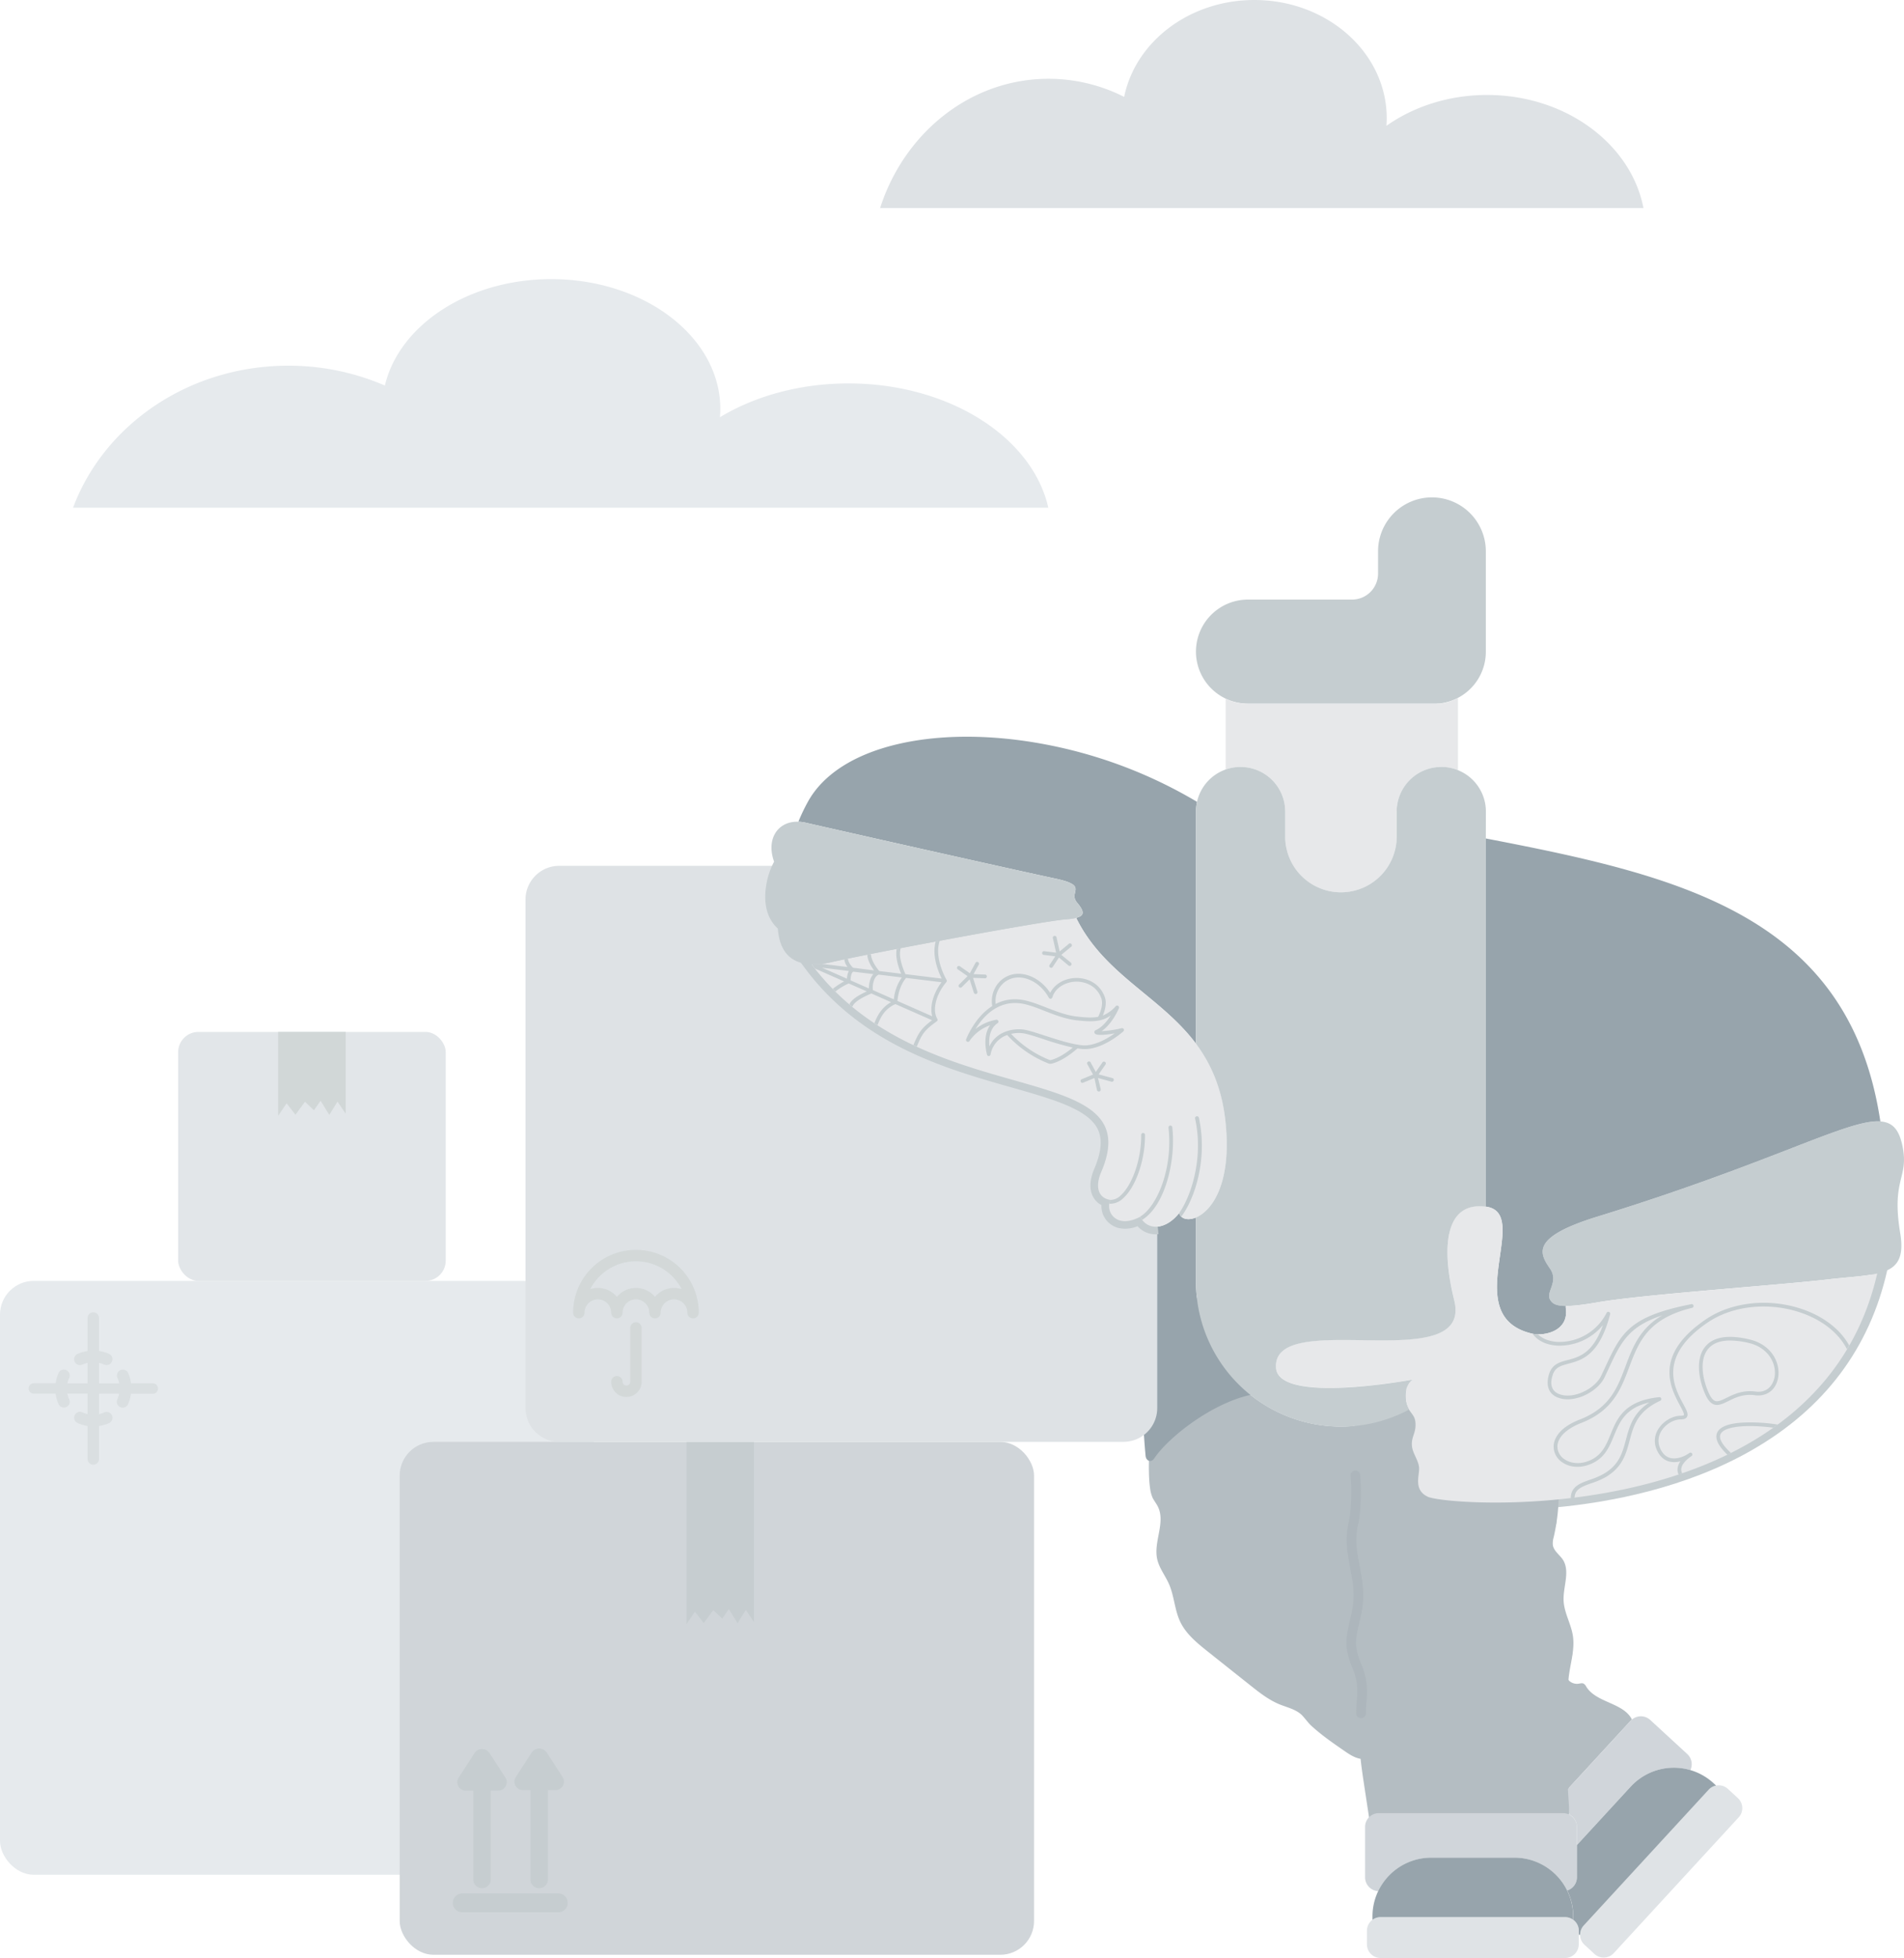 <svg xmlns="http://www.w3.org/2000/svg" viewBox="0 0 1000 1028"><defs><style>.cls-1{fill:#c5cdd0}.cls-2{fill:#e6eaed}.cls-4{fill:#dee2e5}.cls-6{fill:#c6cdd0}.cls-9{fill:#b4bdc2}.cls-11{fill:#dfe3e6}.cls-12{fill:#d0d5da}.cls-13{fill:#97a4ac}.cls-14{fill:#e7e8ea}.cls-16{fill:none;stroke:#d1d7d7;stroke-linecap:round;stroke-linejoin:round;stroke-width:6px}</style></defs><g><g><path d="M817.71 791.37l-.76-8c53.38-5.1 146-27.23 166.44-118.22l7.81 1.75c-9.19 40.9-33.06 72.66-71 94.4-34.94 20.1-75.02 27.44-102.49 30.07z" class="cls-1"/><rect width="311.91" height="311.8" y="672.5" class="cls-2" rx="17.72"/><rect width="140.53" height="130.72" x="93.57" y="541.78" fill="#e2e6e9" rx="10.63"/><path d="M863.17 109.26H462.23c12.66-39.5 47.49-67.89 88.48-67.89a87.87 87.87 0 0139.71 9.5C596.31 21.94 624.69 0 658.8 0c38.39 0 69.52 27.78 69.52 62.06 0 1.33-.06 2.65-.15 4C742.55 55.92 761 49.86 781 49.86c41.36 0 75.65 25.71 82.17 59.4z" class="cls-4"/><path d="M550.58 266.56H38.38C54.55 223.17 99.05 192 151.41 192a127.33 127.33 0 0150.73 10.42c7.53-31.77 43.78-55.87 87.36-55.87 49.05 0 88.81 30.52 88.81 68.16 0 1.46-.07 2.9-.19 4.35 18.37-11.1 41.89-17.75 67.52-17.75 52.8.01 96.61 28.24 104.94 65.25z" class="cls-2"/><rect width="333.17" height="269.28" x="209.92" y="757.02" fill="#d0d5d9" rx="17.72"/><path d="M360.56 757.02v95.66l4.41-6.5 4.64 5.97 5.01-6.8 4.71 4.46 3.49-4.99 4.56 7.41 4.33-6.96 4.29 6.35v-94.6h-35.44z" class="cls-6"/><path fill="#d1d7d7" d="M146.12 541.78v44l4.41-6.5 4.64 5.97 5.01-6.8 4.71 4.46 3.49-4.99 4.56 7.41 4.33-6.95 4.29 6.35v-42.95h-35.44z"/><path d="M293 1004h-50a4.95 4.95 0 110-9.89h50a4.95 4.95 0 110 9.89zM257.06 920.36a4.68 4.68 0 00-7.79 0l-8.4 13a4.43 4.43 0 003.89 6.79h3.83V987a4.58 4.58 0 009.15 0v-46.88h3.83a4.44 4.44 0 003.9-6.79zM295.55 933.12l-8.41-13a4.76 4.76 0 00-7.9 0l-8.41 13a4.42 4.42 0 003.95 6.73h3.83V987a4.58 4.58 0 009.15 0v-47.15h3.84a4.42 4.42 0 003.95-6.73z" class="cls-6"/><path fill="#dadfe1" d="M80.26 726.27H68.82a19.69 19.69 0 00-1.57-5.49 3.08 3.08 0 00-5.61 2.53 14 14 0 011 3H52v-10.79a13.77 13.77 0 012.72.9 3.22 3.22 0 001.27.27 3.07 3.07 0 001.28-5.86 19.88 19.88 0 00-5.27-1.52V692a3 3 0 00-6 0v17.33a19.88 19.88 0 00-5.27 1.52 3.05 3.05 0 00-1.53 4.06 3.09 3.09 0 004.08 1.53 13.77 13.77 0 012.72-.9v10.75H35.41a14 14 0 011-3 3.08 3.08 0 00-5.61-2.53 19.59 19.59 0 00-1.57 5.49H17.74a2.73 2.73 0 100 5.46h11.44a19.59 19.59 0 001.57 5.49 3.07 3.07 0 002.81 1.8 3 3 0 001.26-.27 3.07 3.07 0 001.54-4.06 14 14 0 01-1-3H46v10.75a14.08 14.08 0 01-2.73-.9 3.07 3.07 0 10-2.54 5.59 20 20 0 005.27 1.58V766a3 3 0 006 0v-17.31a20 20 0 005.27-1.52 3.05 3.05 0 001.53-4.06 3.09 3.09 0 00-4.07-1.53 14.08 14.08 0 01-2.73.9v-10.75h10.6a14 14 0 01-1 3 3.06 3.06 0 001.54 4.06 3 3 0 001.26.27 3.07 3.07 0 002.81-1.8 19.69 19.69 0 001.57-5.49h11.48a2.73 2.73 0 100-5.46z"/><path d="M823.48 879.47c.53-4.27 2.14-8.38 2.47-12.68.78-10.24-5.78-19.94-5.24-30.2.27-5.33 2.34-11.19-.62-15.63-.64-1-1.5-1.79-2.24-2.71a14.11 14.11 0 01-2.41-12.94 48.31 48.31 0 001.85-5.26c.73-3.74-1-7.73.17-11.35l-.13-1.32c-35.4 3.4-63.27.4-67.39-1.49-7.62-3.51-4.49-11-4.62-15s-3.44-7.72-3.77-11.74c-.42-5.06 2.39-6.68 1.82-12.51-.31-3.07-2-4.28-3.38-6.56a76.2 76.2 0 01-99.42-25.5l-32.78 2.21-4.15.28c.72 2.64 1.43 5.59 2 8.95-.5 17.21-3.56 42.17-1.59 55.48a17.86 17.86 0 001.27 4.78c.77 1.65 2 3.07 2.78 4.69 4.19 8.28-2.28 18.34-.37 27.42 1 4.82 4.3 8.83 6.27 13.35 2.74 6.3 2.91 13.51 5.86 19.71 3.11 6.54 9 11.28 14.65 15.79l22 17.48c4.83 3.84 9.74 7.73 15.45 10.08 3.89 1.59 8.21 2.52 11.38 5.28 1.38 1.19 3.82 4.6 5.18 5.8 5.4 5 11.51 9.22 17.58 13.41 3 2.08 6.36 4.27 10 4.25.65 3.37 1.63 6.72 1.77 10.14.12 3.18-.46 6.46.45 9.51 1 3.21 3.56 6.55 2 9.51l.13.22a7.17 7.17 0 013.74-1h96.71a7.19 7.19 0 013.07.68l.32-.68c-.18-2.6-.52-7.86-.82-12.66-.22-3.39-.42-6.53-.54-8.35a32.73 32.73 0 00-1-7c-.52-1.74-1.34-3.42-1.43-5.23-.14-2.95 1.67-5.59 2.77-8.33 3.61-9-.5-19.18 0-28.9q.09-.99.21-1.98z" class="cls-9"/><path d="M857.11 902.81a5.26 5.26 0 00-.7.64l-32.94 35.8c-.22-3.39-.42-6.53-.54-8.35a32.11 32.11 0 00-1-7c-.52-1.74-1.34-3.42-1.43-5.23-.14-2.95 1.67-5.59 2.77-8.33 3.61-9-.5-19.18 0-28.9A6 6 0 00829 884c1-.13 2-.49 2.81 0a3.87 3.87 0 011.32 1.56c5.24 8.52 19.6 8.36 23.98 17.25z" class="cls-9"/><path d="M816 807.12a10.93 10.93 0 00-.42 4.16c.51 3.05 3.51 5 5.22 7.54 4 6.14.07 14.27.42 21.62.3 6.38 3.94 12.16 4.89 18.47 1.4 9.28-3.12 18.59-2.36 27.94.54 6.8 3.86 13.53 2.35 20.18-.63 2.78-2.07 5.31-2.81 8.06-1 3.67-.68 7.54-.36 11.33l1.14 13.74c.46 5.5.87 11.31-1.49 16.31-2.93 6.23-9.6 9.9-16.29 11.57s-13.66 1.75-20.43 3.06c-6 1.15-11.8 3.26-17.88 3.41-7 .16-13.86-2.33-20.47-4.78l-24.47-9.09a6 6 0 01-2.72-1.6 6.06 6.06 0 01-1-3l-2.73-18c-1.87-12.29-3.74-24.77-2.05-37.08.78-5.65 2.3-11.33 1.47-17-.89-6-4.4-11.42-5.2-17.44-1-7.4 2.17-14.66 3.16-22.06 2.24-16.67-6.59-33.71-2.78-50.09 1.48-6.4 4.85-12.41 5-19 .19-9.26-6.13-18-4.73-27.16 1.46-9.51 11-15.95 20.47-17.67s19.17.07 28.78.51c5.83.26 11.72 0 17.43 1.27 15.23 3.28 26.21 16.08 36.84 27.47 2 2.14 4.24 4.48 4.71 7.49.4 2.58-.93 4.35-1.28 6.74-.47 3.21.28 6.84.26 10.1a102.37 102.37 0 01-.6 10.79 104 104 0 01-2.07 12.21z" class="cls-9"/><path fill="#adb6bc" d="M714.8 902.06a2.5 2.5 0 01-2.5-2.5c0-2.3.14-4.41.28-6.45a44.23 44.23 0 000-9.76 39.42 39.42 0 00-2.45-8.06 42.13 42.13 0 01-2.76-9.41c-.72-5.31.49-10.41 1.67-15.35a74.62 74.62 0 001.49-7.37c1-7.42-.17-13.54-1.41-20-1.4-7.35-2.86-14.95-.72-24.16 1.41-6.06 1.66-17.75.95-24.16a2.5 2.5 0 115-.55c.76 6.82.51 19.11-1 25.84-1.9 8.18-.61 14.94.76 22.09 1.26 6.58 2.56 13.39 1.46 21.62-.36 2.67-1 5.3-1.59 7.85-1.11 4.7-2.17 9.15-1.58 13.53a37.75 37.75 0 002.48 8.29 43.38 43.38 0 012.72 9.12 48 48 0 01.09 10.84c-.14 1.95-.27 4-.27 6.1a2.5 2.5 0 01-2.62 2.49z"/><path d="M901.28 937.46a7.16 7.16 0 016.23 1.77l5.23 4.81a7.15 7.15 0 01.42 10.13l-65.6 71.28a7.18 7.18 0 01-10.15.42l-5.22-4.81a7.18 7.18 0 01-.43-10.14l65.6-71.27a7.17 7.17 0 013.92-2.19z" class="cls-11"/><path d="M829.17 1015.78v5.05A7.18 7.18 0 01822 1028h-96.9a7.17 7.17 0 01-7.18-7.17v-7.11a7.18 7.18 0 017.18-7.18H822a7.19 7.19 0 017.19 7.18z" class="cls-11"/><path d="M857.11 902.81a7.28 7.28 0 019.61.21l19.43 17.88a7.27 7.27 0 011.66 8.46 30.81 30.81 0 00-31.42 8.7l-28.2 30.64v-9.49a7.28 7.28 0 00-4.22-6.62l.32-.68c-.18-2.6-.52-7.86-.82-12.66l32.94-35.8a5.26 5.26 0 01.7-.64z" class="cls-12"/><path d="M828.19 968.7v16.89a7.3 7.3 0 01-5.1 7 30.81 30.81 0 00-27.67-17.24h-43.75a30.82 30.82 0 00-27.82 17.55 7.28 7.28 0 01-6.9-7.28v-26.41a7.26 7.26 0 013.55-6.26 7.17 7.17 0 013.74-1h96.66a7.19 7.19 0 013.07.68 7.28 7.28 0 014.22 6.62z" class="cls-12"/><path d="M900 936.25l1.32 1.21a7.17 7.17 0 00-3.92 2.19l-65.6 71.27a7.12 7.12 0 00-1.89 4.86h-.7v-2.06a7.14 7.14 0 00-2.93-5.78v-1.79a30.52 30.52 0 00-3.16-13.59 7.3 7.3 0 005.1-7V968.7l28.2-30.64a30.82 30.82 0 0143.58-1.81z" class="cls-13"/><path d="M826.24 1006.15v1.79a7.13 7.13 0 00-4.26-1.4H725.1a7.13 7.13 0 00-4.26 1.4v-1.79a30.84 30.84 0 0130.83-30.83h43.74a30.84 30.84 0 0130.83 30.83z" class="cls-13"/><path d="M999.26 602c3.33 16.57-6 16.87-1.25 45.41 2.35 14.16-2.22 19-12.08 21.22-6.47 1.48-15.23 1.87-25.82 3.1-26.7 3.1-97.15 7.88-120.78 12-7.89 1.36-13.26 2-17 1.94-5.42 0-7.33-1.38-8.4-3.63-1.71-3.67 3.74-8.29 1.08-14.31a10.6 10.6 0 00-1-1.73c-5.51-8-10.2-16.39 24.93-27.22 92.21-28.42 131.52-51.21 148.62-50 6.66.47 9.96 4.53 11.7 13.22z" class="cls-1"/><path d="M628.49 680.29q-.36-3.64-.36-7.39v-33.69c-4.37 1.82-8.1.65-8.78-2.4-6.83 8.78-16.59 9.75-20.49 2-4.16 2.23-7.59 2.69-10.2 2.09v.21c.67 10.14 1 19 1 26.17a20.58 20.58 0 0110.37 15 32.63 32.63 0 01-.5 11.86c-1.35 6.33.3 51.23 2.15 70.23.27 2.8 3 3.65 4.55 1.31 7.81-11.66 32.79-31 54.26-34 16.23-2.24-30.79-38.8-32-51.39zM780.37 440.22v193.32c13.77 1.82 7.6 19.31 6.14 36.1-1.2 13.48.65 26.5 18.26 30.58 5.79 1.35 19.52-1 17.57-13.66v-.91c-5.42 0-7.33-1.38-8.4-3.63-1.71-3.67 3.74-8.29 1.08-14.31a10.6 10.6 0 00-1-1.73c-5.51-8-10.2-16.39 24.93-27.22 92.21-28.42 131.51-51.21 148.62-50C971.32 480.51 882 459.78 780.37 440.22zM628.13 548V426.09a23.17 23.17 0 01.57-5.1 245.28 245.28 0 00-82.11-30.61c-55.19-9.92-106.15.92-122.42 30.84a100.42 100.42 0 00-4.86 10.22 18.81 18.81 0 013.89.51c16.41 3.79 112.22 25.36 130.77 29.26 18.36 3.88 6.83 6.83 11.71 12.68 3.78 4.54 4.19 6.86-.48 8 14.68 29.9 44.4 41.27 62.93 66.11z" class="cls-13"/><path d="M780.37 337.32v4.88a27.28 27.28 0 01-14.64 24.19c-.23.13-.47.24-.71.36s-.49.24-.73.34a6.88 6.88 0 01-.74.32l-.8.33-.75.26c-.58.2-1.17.39-1.76.55l-.6.15-.8.19c-.25.06-.5.1-.76.15s-.76.14-1.14.2l-.86.11a3.57 3.57 0 01-.46 0h-.07c-.38 0-.76.06-1.14.08s-.93 0-1.4 0h-97.55q-1.29 0-2.55-.12a4.8 4.8 0 01-.52-.05c-.28 0-.56-.06-.84-.11l-.51-.08-1.17-.21c-.29-.06-.56-.12-.83-.2s-.5-.11-.74-.18-.58-.16-.86-.25l-.23-.07c-.36-.1-.71-.23-1.07-.36l-.33-.12c-.31-.11-.61-.24-.91-.37s-.77-.33-1.15-.5a27.48 27.48 0 01-7.61-5.38 27.31 27.31 0 0119.32-46.63h54.65a13.66 13.66 0 0013.66-13.66v-11.7a28.3 28.3 0 0156.6 0v47.8z" class="cls-1"/><path d="M786.51 669.64c-1.2 13.48.64 26.5 18.26 30.58 5.79 1.35 19.52-1 17.57-13.66v-.91c3.71 0 9.08-.58 17-1.94 23.63-4.08 94.08-8.86 120.78-12 10.59-1.23 19.35-1.62 25.82-3.1-20 86.89-106.07 112.76-168.6 118.73-35.4 3.4-63.27.4-67.39-1.49-7.62-3.51-4.49-11-4.62-15s-3.44-7.72-3.77-11.74c-.42-5.06 2.39-6.68 1.82-12.51-.31-3.07-2-4.28-3.38-6.56a12.92 12.92 0 01-1.76-5.65c-.7-7.08 3.64-10.15 3.64-10.15s-70.24 13.17-71.68-6.06c-2.43-32.45 103.81 5.51 93.59-35.59-6.93-27.88-4.89-52 16.59-49.12 13.76 1.89 7.62 19.38 6.13 36.17zM765.73 366.39v38a10.65 10.65 0 00-1-.39 9.19 9.19 0 00-1.05-.34 10.87 10.87 0 00-1.08-.3c-.36-.09-.72-.17-1.09-.24a11.94 11.94 0 00-1.22-.21c-.69-.1-1.4-.17-2.12-.21h-1.2a23.42 23.42 0 00-23.42 23.41v13.66a29.28 29.28 0 01-58.55 0v-13.68a23.42 23.42 0 00-23.42-23.41h-1.15l-1 .07-.65.07c-.18 0-.37 0-.55.06l-.62.1-.22.05a5 5 0 00-.77.15l-.3.07a4 4 0 00-.73.17 19.08 19.08 0 00-1.86.57v-37.1c.38.17.76.35 1.15.5s.6.26.91.37l.33.12c.35.13.71.25 1.07.36l.23.07c.28.09.56.18.86.25s.48.13.74.18.54.14.83.2l1.17.21.51.08c.28 0 .56.08.84.11a4.57 4.57 0 00.52.05q1.26.12 2.55.12H754.43c.46 0 .76 0 1.14-.08h.07a3.28 3.28 0 00.46 0l.86-.11c.38-.06.76-.12 1.14-.2a6 6 0 00.76-.15l.8-.19.6-.15c.59-.16 1.18-.35 1.76-.55.24-.07.47-.16.71-.25l.8-.33a6.88 6.88 0 00.74-.32 8 8 0 00.73-.34c.26-.21.5-.32.73-.45z" class="cls-14"/><path d="M590.07 757H293.71A17.72 17.72 0 01276 739.3v-267a17.72 17.72 0 0117.72-17.72h171.61a17.76 17.76 0 0111.23 4l76.09 62.3c.27.22.54.43.82.63l47 34.09a17.71 17.71 0 017.32 14.4v169.3a17.72 17.72 0 01-17.72 17.7z" class="cls-4"/><path d="M607 648.05a12.63 12.63 0 01-9.56-4.26 16.75 16.75 0 01-9.7 1 11.82 11.82 0 01-9.25-12.1 10.3 10.3 0 01-4.28-4.14c-2.15-3.82-2-9 .46-14.74 3.77-8.81 4.41-15.62 1.95-20.82-4.53-9.57-20-14.71-38.16-20-2.41-.7-4.88-1.4-7.41-2.12-30.8-8.75-69.13-19.63-98.41-50.75a132.36 132.36 0 01-9.59-11.41l-5-6.67 8.32.27a38.24 38.24 0 009.58-1.09c21-4.78 110.61-21.53 123.53-22.52a31.45 31.45 0 004.71-.64l2 7.75a36.64 36.64 0 01-6 .86c-12.72 1-101.49 17.6-122.38 22.35-1.25.28-2.46.52-3.64.71 1.42 1.68 2.88 3.32 4.37 4.9 27.77 29.51 64.93 40.07 94.78 48.55 2.54.72 5 1.42 7.44 2.12 20.1 5.82 37.22 11.65 43.18 24.24 3.49 7.39 2.89 16.35-1.84 27.39-1.64 3.83-1.51 6.48-.84 7.67.28.5.85 1.18 2.61 1.43l5.5.79-2.49 5a3.57 3.57 0 00.06 3.09 3.71 3.71 0 002.67 2.09c1.91.44 4.54-.17 7.41-1.71l3.63-2 1.84 3.68a4.92 4.92 0 005.19 3l.77 8c-.52.03-.98.08-1.45.08z" class="cls-1"/><path d="M628.13 639.21c-4.37 1.82-8.1.65-8.78-2.4-6.83 8.78-16.59 9.75-20.49 2-4.16 2.23-7.59 2.69-10.2 2.09a7.76 7.76 0 01-5.42-10.9c-6.83-1-8-7.4-4.88-14.63 12.49-29.15-7.71-37.23-38.77-46.21s-73.09-18.91-104-51.78a127.44 127.44 0 01-9.3-11.06 41.85 41.85 0 0010.59-1.19c21.47-4.88 110.28-21.46 123-22.44a33.18 33.18 0 005.38-.75c14.68 29.87 44.4 41.24 62.93 66.09 8 10.66 13.86 23.81 15.62 42 3.02 31.79-7.47 45.75-15.68 49.18z" class="cls-14"/><path d="M491.42 494.33c-2.07 7.58 1.42 15.93 3.18 19.45l-19.05-2.32c-1.14-2.48-3.89-9.2-2.48-13.64l-2.11.41c-.89 4.42 1.05 10 2.33 13l-11.49-1.4c-1.48-1.7-4.28-5.66-4.37-8.93l-1.93.38c.2 3.09 2.12 6.26 3.55 8.21l-11.05-1.4c-.83-.84-2.6-2.84-2.62-4.8l-1.95.41a8.33 8.33 0 001.7 4l-13.73-1.68a35.09 35.09 0 01-5.09.24c.58.77 1.16 1.52 1.75 2.27l15.29 6.74a38.72 38.72 0 00-5.95 3.9l1.38 1.4a30.62 30.62 0 017-4.23l9.48 4.17c-4 1.83-7.82 4-9.15 6.76.52.45 1 .9 1.56 1.33.92-3 7.19-5.82 10-7l10.33 4.57c-4.9 2.71-7.19 7-8.76 11l1.66 1.09v-.08c1.65-4.32 3.94-8.63 9.39-11l19.24 8.48c-5.68 4.23-7.17 6.68-9.79 13l1.77.83c2.71-6.6 4-8.64 10.53-13.28 0 0 0-.06.08-.09l.09-.06s0-.06.05-.08l.07-.11a.83.83 0 00.08-.22v-.1a1.29 1.29 0 000-.34 1 1 0 00-.12-.29c-2.77-4.61-.71-12.93 4.78-19.34a1 1 0 00.21-.65.38.38 0 000-.1 1 1 0 00-.14-.37c-.28-.47-6.69-11.58-3.59-20.54zm-46.59 19.51l-13.1-5.77 14.1 1.72a9.44 9.44 0 00-1 4.05zm12.36.13a14.47 14.47 0 00-.83 5l-9.61-4.24c0-1.58.32-4.08 1.4-4.57h.05l10.49 1.28a8.29 8.29 0 00-1.5 2.56zm12.26 10.72l-11-4.86a11.16 11.16 0 01.8-5.65 4.39 4.39 0 012.23-2.48l12.17 1.49a23.63 23.63 0 00-4.2 11.5zm20.18 8.9l-18.3-8.07c.8-8.18 4.46-11.92 4.49-12l.08-.09 18.6 2.27c-4.41 5.86-6.27 12.87-4.87 17.89zM888.47 684.7c-33 6.4-37.13 15.35-45.43 33.18-.67 1.43-1.36 2.92-2.1 4.47-3.19 6.69-14.47 12.54-22.08 9.57-3.77-1.47-5-4.87-3.43-9.84 1.31-4.26 4.26-5 8.35-6.12 6.88-1.81 16.3-4.29 21.91-26.11a1 1 0 00-1.81-.7 27.91 27.91 0 01-25.53 15.4c-4.5-.19-8.23-1.64-10.61-4a15.13 15.13 0 01-2.78-.29c2.55 3.69 7.34 6 13.31 6.24a29.62 29.62 0 0023.62-10.82c-5.29 14.89-12.6 16.82-18.61 18.4-4.16 1.09-8.09 2.13-9.72 7.43-1.82 5.92-.15 10.38 4.59 12.23 8.72 3.39 21-3.07 24.55-10.55.74-1.55 1.44-3.05 2.11-4.48 6.45-13.86 10.32-22.17 28.22-28.12-11.86 6.91-15.62 16.92-19.28 26.69-4.21 11.23-8.19 21.85-24 28-11.12 4.32-13.36 10.14-13.71 13.22a9.9 9.9 0 004.57 9.31c4.52 3.07 10.89 3.08 16.61 0 6-3.21 8.27-8.71 10.44-14 3-7.21 6-14.65 18.59-17.47-8.58 5.61-10.47 12.68-12.3 19.55s-3.52 13.25-11.82 18a40.46 40.46 0 01-7 3c-5.18 1.82-10.09 3.55-10.14 9.67l2-.24c.17-4.31 3.4-5.68 8.84-7.59a42.29 42.29 0 007.32-3.11c9-5.21 10.89-12.34 12.73-19.24 2.12-8 4.12-15.46 16.2-21a1 1 0 00-.5-1.85c-18.45 1.84-22.3 11.24-25.68 19.53-2.14 5.23-4.16 10.17-9.55 13.05-6.08 3.24-11.53 2.16-14.6.08a8 8 0 01-3.74-7.48c.52-4.5 5.06-8.73 12.48-11.62 16.62-6.46 20.94-18 25.12-29.13 5-13.22 9.64-25.7 33.31-31.36a1 1 0 00-.42-1.9z" class="cls-1"/><path d="M943.18 686.29c-16.55-4.61-34.66-2.16-47.26 6.41-27.75 18.86-18.51 36-13.55 45.27 1.06 1.95 2.36 4.38 2 5-.07.12-.49.33-1.58.33-4.29 0-9.09 2.77-11.66 6.74a11.43 11.43 0 00-.94 11.21c1.43 3.24 3.59 5.27 6.42 6.06a11.53 11.53 0 006-.11 7.75 7.75 0 00-1.56 4.16 6.05 6.05 0 00.59 2.86l1.88-.63a4.1 4.1 0 01-.52-2.15c.09-2.16 1.9-4.53 5.23-6.86a1 1 0 10-1.12-1.6c-2.46 1.73-6.55 3.4-10 2.45-2.24-.62-4-2.3-5.16-5a9.47 9.47 0 01.79-9.36c2.24-3.44 6.36-5.85 10-5.85 1.07 0 2.57-.13 3.26-1.28.91-1.53-.24-3.66-2-6.89-4.67-8.68-13.37-24.85 12.93-42.73 12.14-8.25 29.63-10.6 45.64-6.14 12.79 3.56 22.71 10.88 27.48 20.18.39-.65.77-1.32 1.15-2-5.12-9.25-15.2-16.5-28.02-20.07z" class="cls-1"/><path d="M901.77 737.63a4.53 4.53 0 01-1.62-.28c-1.76-.63-3.21-2.35-4.57-5.4-3.34-7.49-5.32-18.54.09-25 4.3-5.16 12.2-6.38 23.48-3.63 11.49 2.8 16.14 12.5 14.7 20.21-1.19 6.3-6 9.84-12.14 9s-10.51 1.36-14.05 3.11c-2.14 1.05-4.06 1.99-5.89 1.99zm6.87-33.82c-5.2 0-9 1.45-11.47 4.36-4.84 5.8-2.92 16 .19 23 1.12 2.51 2.25 3.93 3.45 4.37 1.54.55 3.5-.42 6-1.64 3.58-1.77 8.48-4.19 15.18-3.3 6.16.83 9.18-3.31 10-7.44 1.28-6.83-2.92-15.44-13.24-18a43 43 0 00-10.11-1.35zM914.64 746.93c-7.1.52-11.39 2.27-12.75 5.2s.35 6.87 5.38 11.64l1.87-.92c-4.63-4.25-6.52-7.66-5.48-9.89 2.07-4.46 15.1-5.05 27.74-3.38l2.27-1.64a90.06 90.06 0 00-19.03-1.01zM619.35 636.81a4 4 0 001 1.86 1.22 1.22 0 00.33-.27c6.28-8.38 13.86-29 9-51.54a1 1 0 00-2 .42c4.66 21.41-2.56 41.56-8.35 49.57zM615.71 591.85a1 1 0 00-2 .22c2.36 21.28-5.85 41.32-15 46.77l.17-.08a11.14 11.14 0 001 1.68c11.92-7.27 17.8-30.88 15.83-48.59zM601.37 595.85a1 1 0 00-1-1 1 1 0 00-1 1c.11 12.46-4.51 26.12-10.77 31.77a7.61 7.61 0 01-5.37 2.36 7 7 0 00-.61 2h.07a7 7 0 00.8 0 9.7 9.7 0 006.45-2.9c6.64-5.95 11.55-20.26 11.43-33.23zM590.21 540.33a1 1 0 00-1.09-.5 57.5 57.5 0 01-10.55 1.56c5.79-4 9-11.83 9.14-12.21a1 1 0 00-1.61-1 18.59 18.59 0 01-6.88 5c1.63-3.92 2-7.36.92-10-2.91-7.49-9.87-9.93-15.42-9.7-5.86.23-10.89 3.29-13.14 7.79-4-6.06-10.24-9.92-16.5-10h-.17a13.68 13.68 0 00-12.24 7.35 14.73 14.73 0 00-1.53 9.57c-9.44 6-13.7 17.42-13.76 17.58a1 1 0 001.74.87 21.73 21.73 0 0110.88-8.35c-4.24 5.9-1.74 15-1.61 15.45a1 1 0 00.94.71 1 1 0 00.92-.78 13.13 13.13 0 018.75-10.25 58.35 58.35 0 0021.49 14.86 2.79 2.79 0 001.15.24 4.35 4.35 0 001-.15c3.81-1 8.51-3.77 13.26-7.93.8.13 1.58.23 2.32.3 10.22 1 21.3-8.82 21.77-9.24a1 1 0 00.22-1.17zm-65.85-20.76a11.85 11.85 0 0110.7-6.37c6.14.07 12.35 4.27 15.83 10.71a1 1 0 001.79-.19c1.64-5.48 7.27-8.13 12.12-8.32s11 1.92 13.52 8.46c1 2.5.43 6-1.56 10-2.87.55-6.28.4-11-.12-5.62-.62-11.1-2.76-16.4-4.82-4.77-1.86-9.28-3.61-13.52-4.11a21.88 21.88 0 00-12.89 2.3 12.54 12.54 0 011.41-7.54zm27.81 36.91a1.33 1.33 0 01-1 0 56.85 56.85 0 01-20.13-13.67 17.89 17.89 0 016-.35c2.36.3 6.38 1.6 11 3.11a155.14 155.14 0 0015.4 4.43c-4.07 3.34-8.11 5.68-11.27 6.48zm16.25-7.68c-5.68-.53-13.14-2.95-19.72-5.09-4.75-1.54-8.84-2.87-11.39-3.19-4.83-.6-13.91.69-17.67 8.88-.35-3.78 0-9.41 4.33-12.21a1 1 0 00-.53-1.8h-.12a24.38 24.38 0 00-11 4.9c3.86-6.28 11.43-14.94 23.33-13.53 4 .47 8.39 2.18 13 4 5.42 2.11 11 4.29 16.89 4.94 5.11.57 8.85.7 12 0h.1a15.45 15.45 0 005.73-2.57c-1.8 2.88-4.54 6.3-8 7.79a1 1 0 00-.55.62 1.16 1.16 0 00.28 1.15c1.08 1.16 6.22.58 10.34-.14-3.89 2.79-10.79 6.83-17.02 6.25zM557.41 501.32l5-4.13a1 1 0 10-1.24-1.49l-4.63 3.85-1.6-7.22a1 1 0 10-1.91.43l1.65 7.42-6.43-.8a1 1 0 00-.24 1.94l6.24.78-3 4.53a1 1 0 00.81 1.52 1 1 0 00.81-.43l3.3-5 5 4.18a1 1 0 001.37-.12 1 1 0 00-.13-1.38zM517.61 511.68l-6.29-.23 2.62-4.79a1 1 0 10-1.71-.93l-2.85 5.27-5.38-3.78a1 1 0 00-1.12 1.6l5.3 3.68-4.57 4.55a1 1 0 001.37 1.38l4.27-4.24 2.23 7a1 1 0 00.93.68.79.79 0 00.3 0 1 1 0 00.63-1.22l-2.29-7.26 6.48.24a1 1 0 000-1.95zM584.36 566.07l-7.35-2 3.71-5.31a1 1 0 00-1.6-1.12l-3.6 5.16-2.61-4.8a1 1 0 10-1.71.94l2.85 5.22-6 2.5a1 1 0 00.38 1.88 1 1 0 00.37-.08l6-2.46 1.35 6.31a1 1 0 001 .77h.21a1 1 0 00.75-1.16l-1.4-5.92 7.14 1.94a.73.73 0 00.25 0 1 1 0 00.26-1.92zM419.31 431.44a18.81 18.81 0 013.89.51c16.41 3.79 112.22 25.36 130.77 29.26 18.36 3.88 6.83 6.83 11.71 12.68 3.78 4.54 4.19 6.86-.48 8a33.18 33.18 0 01-5.38.75c-12.68 1-101.49 17.56-123 22.44a41.85 41.85 0 01-10.59 1.19c-14.13-.43-17.11-10.86-17.71-18.75-6.72-6.15-7.34-15.2-6.09-22.72a39.3 39.3 0 014.13-12.4c-3.88-10.84.86-19.22 9.32-20.75a16.17 16.17 0 013.43-.21z" class="cls-1"/><path d="M780.37 440.22v193.32c-21.48-2.84-23.52 21.24-16.59 49.12 10.22 41.1-96 3.14-93.59 35.59 1.44 19.23 71.68 6.06 71.68 6.06s-4.34 3.07-3.64 10.15a12.92 12.92 0 001.76 5.65 76.11 76.11 0 01-111.5-59.82q-.36-3.64-.36-7.39v-33.69c8.21-3.43 18.7-17.39 15.62-49.23-1.76-18.16-7.65-31.31-15.62-42V426.09A23.38 23.38 0 01643.75 404c.6-.22 1.23-.41 1.86-.58a7 7 0 01.73-.17l.3-.07c.25-.06.51-.11.77-.15l.22-.05.62-.1c.18 0 .37 0 .55-.06l.65-.07 1-.07h1.15a23.42 23.42 0 0123.4 23.41v13.66a29.28 29.28 0 0058.55 0v-13.66A23.42 23.42 0 01757 402.68h1.2c.71 0 1.43.11 2.12.21a11.94 11.94 0 011.22.21c.37.07.73.15 1.09.24s.72.19 1.08.3.7.21 1.05.34l1 .39a23.39 23.39 0 0114.64 21.69z" class="cls-1"/><g opacity=".9"><path d="M364 689.2a10 10 0 00-20 0M344 689.2a10 10 0 00-20 0M324 689.2a10 10 0 00-20 0M364 689.2a30 30 0 00-60 0M324 725.45a5 5 0 005 5 5 5 0 005-5V697.2" class="cls-16"/></g></g></g></svg>